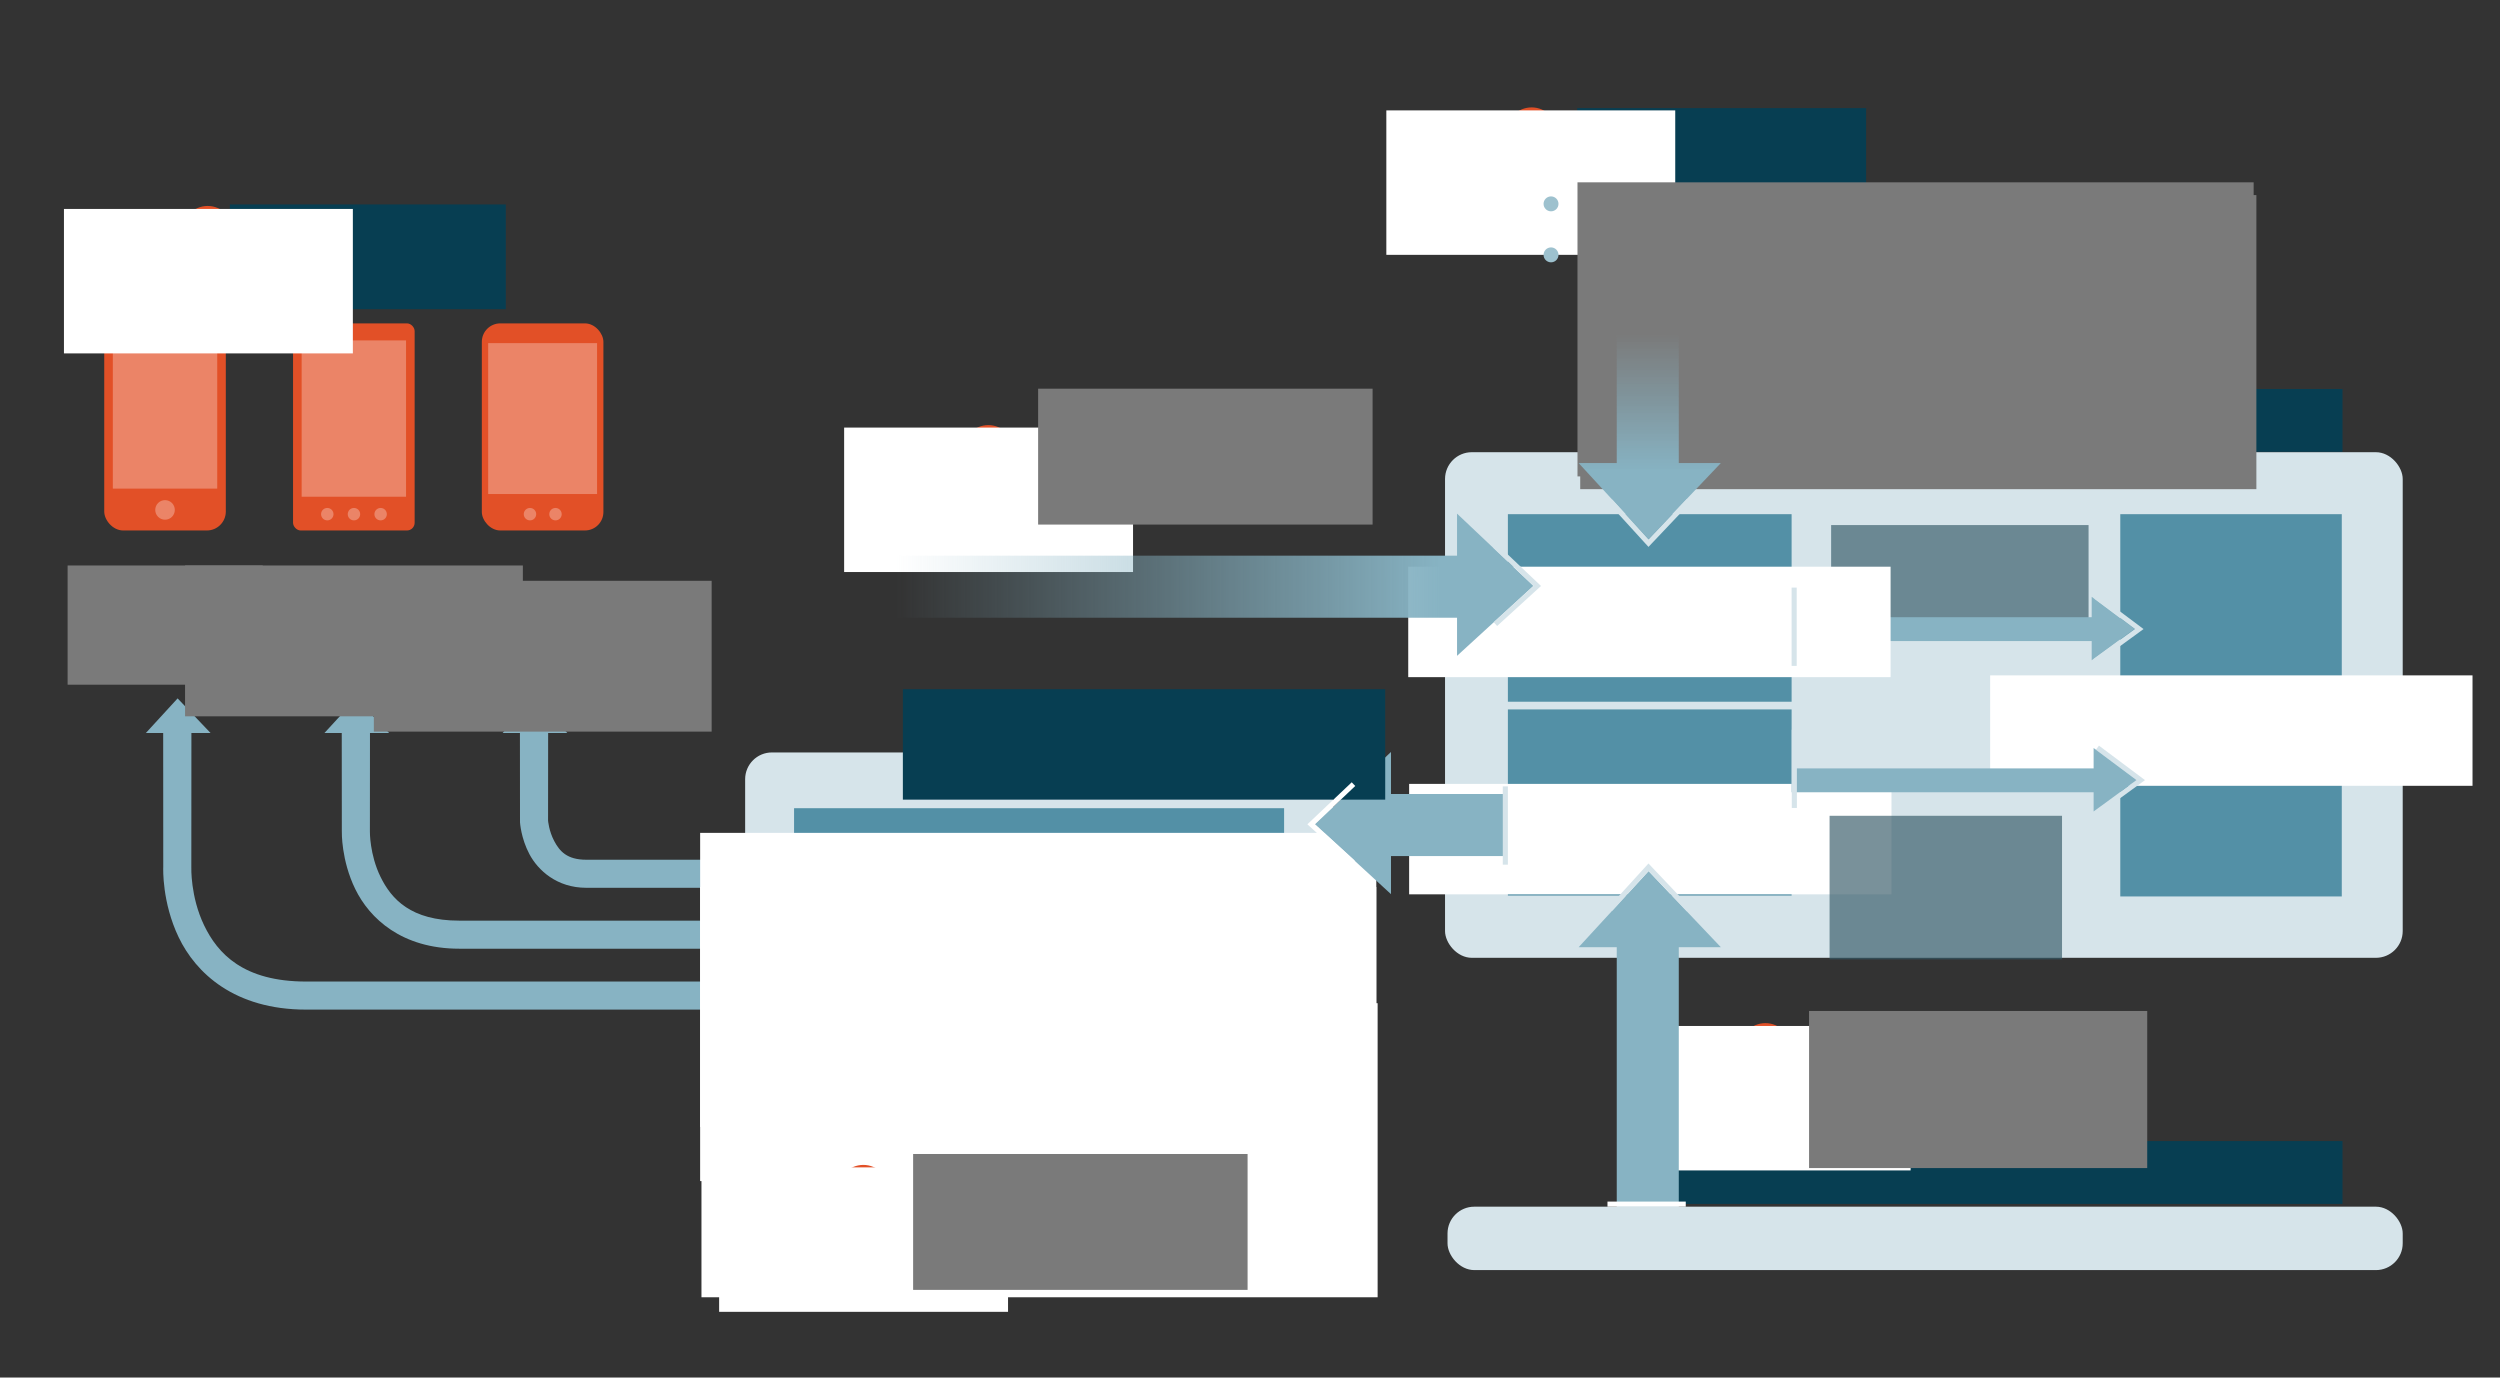 <?xml version="1.0" encoding="UTF-8" standalone="no"?>
<!-- Created with Inkscape (http://www.inkscape.org/) -->

<svg
   xmlns:dc="http://purl.org/dc/elements/1.1/"
   xmlns:cc="http://creativecommons.org/ns#"
   xmlns:rdf="http://www.w3.org/1999/02/22-rdf-syntax-ns#"
   xmlns:svg="http://www.w3.org/2000/svg"
   xmlns="http://www.w3.org/2000/svg"
   xmlns:xlink="http://www.w3.org/1999/xlink"
   xmlns:sodipodi="http://sodipodi.sourceforge.net/DTD/sodipodi-0.dtd"
   xmlns:inkscape="http://www.inkscape.org/namespaces/inkscape"
   width="980"
   height="540"
   id="svg2"
   version="1.1"
   inkscape:version="0.48.2 r9819"
   sodipodi:docname="aerogear_unified_push_server.svg"
   inkscape:export-filename="/Users/hbons/SparkleShare/aerogear-design/aerogear_unified_push_server.png"
   inkscape:export-xdpi="90"
   inkscape:export-ydpi="90">
  <rect width="100%" height="100%" fill="#333333" stroke="none"/>
  <defs
     id="defs4">
    <linearGradient
       inkscape:collect="always"
       id="linearGradient4380">
      <stop
         style="stop-color:#87b3c3;stop-opacity:1;"
         offset="0"
         id="stop4382" />
      <stop
         style="stop-color:#87b3c3;stop-opacity:0;"
         offset="1"
         id="stop4384" />
    </linearGradient>
    <linearGradient
       inkscape:collect="always"
       id="linearGradient4372">
      <stop
         style="stop-color:#87b3c3;stop-opacity:1;"
         offset="0"
         id="stop4374" />
      <stop
         style="stop-color:#87b3c3;stop-opacity:0;"
         offset="1"
         id="stop4376" />
    </linearGradient>
    <linearGradient
       inkscape:collect="always"
       xlink:href="#linearGradient4380"
       id="linearGradient3664"
       gradientUnits="userSpaceOnUse"
       gradientTransform="translate(224.592,20.967)"
       x1="361.348"
       y1="720.468"
       x2="148.117"
       y2="720.468" />
    <linearGradient
       inkscape:collect="always"
       xlink:href="#linearGradient4372"
       id="linearGradient3666"
       gradientUnits="userSpaceOnUse"
       gradientTransform="translate(246.221,29.947)"
       x1="425.855"
       y1="663.061"
       x2="425.855"
       y2="609.289" />
  </defs>
  <sodipodi:namedview
     id="base"
     pagecolor="#ffffff"
     bordercolor="#999999"
     borderopacity="0.173"
     inkscape:pageopacity="1"
     inkscape:pageshadow="2"
     inkscape:zoom="1"
     inkscape:cx="445.86837"
     inkscape:cy="255.93017"
     inkscape:document-units="px"
     inkscape:current-layer="g3499"
     showgrid="false"
     inkscape:showpageshadow="false"
     inkscape:window-width="1298"
     inkscape:window-height="839"
     inkscape:window-x="551"
     inkscape:window-y="141"
     inkscape:window-maximized="0">
    <inkscape:grid
       type="xygrid"
       id="grid4438"
       empspacing="5"
       visible="true"
       enabled="true"
       snapvisiblegridlinesonly="true" />
  </sodipodi:namedview>
  <g
     inkscape:label="Layer 1"
     inkscape:groupmode="layer"
     id="layer1"
     transform="translate(0,-512.362)">
    <g
       id="g3499"
       transform="translate(-21.5,4.141)">
      <rect
         rx="10.5"
         ry="10.5"
         y="685.485"
         x="587.954"
         height="198.198"
         width="375.409"
         id="rect2993"
         style="fill:#d6e4ea;fill-opacity:1;stroke:none" />
      <path
         inkscape:connector-curvature="0"
         id="path4419"
         d="m 852.654,709.778 0,149.852 86.824,0 0,-149.852 z"
         style="fill:#5390a6;fill-opacity:1;stroke:none"
         sodipodi:nodetypes="ccccc" />
      <flowRoot
         xml:space="preserve"
         id="flowRoot3783"
         style="font-size:40px;font-style:normal;font-variant:normal;font-weight:bold;font-stretch:normal;text-align:end;line-height:125%;letter-spacing:-0.8px;word-spacing:0px;text-anchor:end;fill:#073e52;fill-opacity:1;stroke:none;font-family:Open Sans;-inkscape-font-specification:Open Sans Bold"
         transform="matrix(0.375,0,0,0.375,630.072,603.938)"><flowRegion
           id="flowRegion3785"><rect
             id="rect3787"
             width="749.827"
             height="65.683"
             x="76"
             y="151.362"
             style="font-style:normal;font-variant:normal;font-weight:bold;font-stretch:normal;text-align:end;letter-spacing:-0.8px;text-anchor:end;fill:#073e52;fill-opacity:1;font-family:Open Sans;-inkscape-font-specification:Open Sans Bold" /></flowRegion><flowPara
           id="flowPara3789">AeroGear Unified Push Server</flowPara></flowRoot>      <flowRoot
         transform="matrix(0.375,0,0,0.375,83.084,531.6)"
         style="font-size:40px;font-style:normal;font-variant:normal;font-weight:bold;font-stretch:normal;text-align:center;line-height:125%;letter-spacing:-0.8px;word-spacing:0px;text-anchor:middle;fill:#073e52;fill-opacity:1;stroke:none;font-family:Open Sans;-inkscape-font-specification:Open Sans Bold"
         id="flowRoot3819"
         xml:space="preserve"><flowRegion
           id="flowRegion3821"><rect
             style="font-style:normal;font-variant:normal;font-weight:bold;font-stretch:normal;text-align:center;letter-spacing:-0.8px;text-anchor:middle;fill:#073e52;fill-opacity:1;font-family:Open Sans;-inkscape-font-specification:Open Sans Bold"
             y="151.362"
             x="76"
             height="109.501"
             width="288.515"
             id="rect3823" /></flowRegion><flowPara
           id="flowPara4566">Installations</flowPara></flowRoot>      <flowRoot
         transform="matrix(0.375,0,0,0.375,773.143,716.205)"
         style="font-size:31.991px;font-style:normal;font-variant:normal;font-weight:bold;font-stretch:normal;text-align:center;line-height:125%;letter-spacing:0px;word-spacing:0px;text-anchor:middle;fill:#ffffff;fill-opacity:1;stroke:none;font-family:Open Sans;-inkscape-font-specification:Open Sans Bold"
         id="flowRoot3843"
         xml:space="preserve"><flowRegion
           id="flowRegion3845"><rect
             style="font-size:31.991px;font-style:normal;font-variant:normal;font-weight:bold;font-stretch:normal;text-align:center;text-anchor:middle;fill:#ffffff;fill-opacity:1;font-family:Open Sans;-inkscape-font-specification:Open Sans Bold"
             y="151.362"
             x="76"
             height="115.444"
             width="504.222"
             id="rect3847" /></flowRegion><flowPara
           id="flowPara3849">Storage</flowPara></flowRoot>      <flowRoot
         transform="matrix(0.375,0,0,0.375,611.265,493.842)"
         style="font-size:40px;font-style:normal;font-variant:normal;font-weight:bold;font-stretch:normal;text-align:start;line-height:125%;letter-spacing:-0.8px;word-spacing:0px;text-anchor:start;fill:#073e52;fill-opacity:1;stroke:none;font-family:Open Sans;-inkscape-font-specification:Open Sans Bold"
         id="flowRoot2985"
         xml:space="preserve"><flowRegion
           id="flowRegion2987"><rect
             style="font-style:normal;font-variant:normal;font-weight:bold;font-stretch:normal;letter-spacing:-0.8px;fill:#073e52;fill-opacity:1;font-family:Open Sans;-inkscape-font-specification:Open Sans Bold"
             y="151.362"
             x="76"
             height="151"
             width="302"
             id="rect2989" /></flowRegion><flowPara
           id="flowPara2991">Developer</flowPara></flowRoot>      <path
         transform="matrix(0.714,0,0,0.714,490.526,492.487)"
         d="m 198,95 c 0,7.732 -6.268,14 -14,14 -7.732,0 -14,-6.268 -14,-14 0,-7.732 6.268,-14 14,-14 7.732,0 14,6.268 14,14 z"
         sodipodi:ry="14"
         sodipodi:rx="14"
         sodipodi:cy="95"
         sodipodi:cx="184"
         id="path3851"
         style="fill:#e25027;fill-opacity:1;stroke:none"
         sodipodi:type="arc" />
      <flowRoot
         xml:space="preserve"
         id="flowRoot3853"
         style="font-size:37.334px;font-style:normal;font-variant:normal;font-weight:bold;font-stretch:normal;text-align:center;line-height:125%;letter-spacing:0px;word-spacing:0px;text-anchor:middle;fill:#ffffff;fill-opacity:1;stroke:none;font-family:Open Sans;-inkscape-font-specification:Open Sans Bold"
         transform="matrix(0.375,0,0,0.375,536.444,494.733)"><flowRegion
           id="flowRegion3855"><rect
             id="rect3857"
             width="302"
             height="151"
             x="76"
             y="151.362"
             style="font-size:37.334px;font-style:normal;font-variant:normal;font-weight:bold;font-stretch:normal;text-align:center;text-anchor:middle;fill:#ffffff;fill-opacity:1;font-family:Open Sans;-inkscape-font-specification:Open Sans Bold" /></flowRegion><flowPara
           id="flowPara3859">1</flowPara></flowRoot>      <flowRoot
         transform="matrix(0.375,0,0,0.375,611.375,522.933)"
         style="font-size:31.991px;font-style:normal;font-variant:normal;font-weight:normal;font-stretch:normal;text-align:center;line-height:125%;letter-spacing:0px;word-spacing:0px;text-anchor:middle;fill:#7a7a7a;fill-opacity:1;stroke:none;font-family:Open Sans;-inkscape-font-specification:Open Sans"
         id="flowRoot3891"
         xml:space="preserve"><flowRegion
           id="flowRegion3893"><rect
             style="font-size:31.991px;font-style:normal;font-variant:normal;font-weight:normal;font-stretch:normal;text-align:center;text-anchor:middle;fill:#7a7a7a;fill-opacity:1;font-family:Open Sans;-inkscape-font-specification:Open Sans"
             y="151.362"
             x="76"
             height="307.408"
             width="706.81"
             id="rect3895" /></flowRegion><flowPara
           style="font-size:31.991px;text-align:start;text-anchor:start;fill:#7a7a7a;fill-opacity:1"
           id="flowPara3897">Registers a Push Application</flowPara><flowPara
           id="flowPara3901"
           style="font-size:31.991px;text-align:start;text-anchor:start;fill:#7a7a7a;fill-opacity:1" /></flowRoot>      <path
         sodipodi:type="arc"
         style="fill:#9dc1ce;fill-opacity:1;stroke:none"
         id="path3903"
         sodipodi:cx="184"
         sodipodi:cy="95"
         sodipodi:rx="14"
         sodipodi:ry="14"
         d="m 198,95 c 0,7.732 -6.268,14 -14,14 -7.732,0 -14,-6.268 -14,-14 0,-7.732 6.268,-14 14,-14 7.732,0 14,6.268 14,14 z"
         transform="matrix(0.209,0,0,0.209,591.045,568.278)" />
      <path
         transform="matrix(0.209,0,0,0.209,591.045,588.273)"
         d="m 198,95 c 0,7.732 -6.268,14 -14,14 -7.732,0 -14,-6.268 -14,-14 0,-7.732 6.268,-14 14,-14 7.732,0 14,6.268 14,14 z"
         sodipodi:ry="14"
         sodipodi:rx="14"
         sodipodi:cy="95"
         sodipodi:cx="184"
         id="path3905"
         style="fill:#9dc1ce;fill-opacity:1;stroke:none"
         sodipodi:type="arc" />
      <flowRoot
         xml:space="preserve"
         id="flowRoot3142"
         style="font-size:31.991px;font-style:normal;font-variant:normal;font-weight:normal;font-stretch:normal;text-align:center;line-height:125%;letter-spacing:0px;word-spacing:0px;text-anchor:middle;fill:#7a7a7a;fill-opacity:1;stroke:none;font-family:Open Sans;-inkscape-font-specification:Open Sans"
         transform="matrix(0.375,0,0,0.375,612.445,527.933)"><flowRegion
           id="flowRegion3144"><rect
             id="rect3146"
             width="706.81"
             height="307.408"
             x="76"
             y="151.362"
             style="font-size:31.991px;font-style:normal;font-variant:normal;font-weight:normal;font-stretch:normal;text-align:center;text-anchor:middle;fill:#7a7a7a;fill-opacity:1;font-family:Open Sans;-inkscape-font-specification:Open Sans" /></flowRegion><flowPara
           id="flowPara3148"
           style="font-size:31.991px;text-align:start;text-anchor:start;fill:#7a7a7a;fill-opacity:1"> </flowPara><flowPara
           style="font-size:31.991px;text-align:start;text-anchor:start;fill:#7a7a7a;fill-opacity:1"
           id="flowPara3150">Adds iOS, Android and/or (Hybrid) Web variants for the Push Application</flowPara></flowRoot>      <path
         style="font-size:medium;font-style:normal;font-variant:normal;font-weight:normal;font-stretch:normal;text-indent:0;text-align:start;text-decoration:none;line-height:normal;letter-spacing:normal;word-spacing:normal;text-transform:none;direction:ltr;block-progression:tb;writing-mode:lr-tb;text-anchor:start;baseline-shift:baseline;color:#000000;fill:#87b3c3;fill-opacity:1;stroke:none;stroke-width:11;marker:none;visibility:visible;display:inline;overflow:visible;enable-background:accumulate;font-family:Sans;-inkscape-font-specification:Sans"
         d="m 210,273.625 -12.469,13.562 6.781,0 0.031,34.688 0,0.156 0,0.156 c 0,0 0.338,6.19 3.688,12.5 3.35,6.31 10.741,13.188 22.312,13.188 l 61.656,0 0,-11 -61.656,0 c -7.664,0 -10.502,-3.404 -12.594,-7.344 -2.091,-3.94 -2.406,-8 -2.406,-8 l 0.031,-34.344 7.5,0 z"
         transform="translate(21,508.362)"
         id="path3479"
         inkscape:connector-curvature="0"
         sodipodi:nodetypes="ccccccssccsscccc" />
      <path
         style="font-size:medium;font-style:normal;font-variant:normal;font-weight:normal;font-stretch:normal;text-indent:0;text-align:start;text-decoration:none;line-height:normal;letter-spacing:normal;word-spacing:normal;text-transform:none;direction:ltr;block-progression:tb;writing-mode:lr-tb;text-anchor:start;baseline-shift:baseline;color:#000000;fill:#87b3c3;fill-opacity:1;stroke:none;stroke-width:11;marker:none;visibility:visible;display:inline;overflow:visible;enable-background:accumulate;font-family:Sans;-inkscape-font-specification:Sans"
         d="m 140.156,273.625 -12.469,13.562 6.781,0 0.031,38.438 0,0.125 c -0.005,0.196 -0.281,11.272 5.281,22.656 5.611,11.485 18.213,23.344 40.719,23.344 l 111.5,0 0,-11 -111.5,0 c -18.922,0 -26.562,-8.423 -30.844,-17.188 C 145.374,334.798 145.5,325.875 145.5,325.875 l 0,-0.062 0,-0.062 0.031,-38.562 7.5,0 z"
         transform="translate(21,508.362)"
         id="path4249"
         inkscape:connector-curvature="0"
         sodipodi:nodetypes="cccccssccsscccccc" />
      <path
         style="font-size:medium;font-style:normal;font-variant:normal;font-weight:normal;font-stretch:normal;text-indent:0;text-align:start;text-decoration:none;line-height:normal;letter-spacing:normal;word-spacing:normal;text-transform:none;direction:ltr;block-progression:tb;writing-mode:lr-tb;text-anchor:start;baseline-shift:baseline;color:#000000;fill:#87b3c3;fill-opacity:1;stroke:none;stroke-width:11;marker:none;visibility:visible;display:inline;overflow:visible;enable-background:accumulate;font-family:Sans;-inkscape-font-specification:Sans"
         d="m 70.125,273.625 -12.438,13.562 6.781,0 0.031,52.188 0,0.25 c -0.029,0.7 -0.505,13.966 6.031,27.625 6.713,14.028 21.876,28.375 49.969,28.375 l 171.5,0 0,-11 -171.5,0 C 95.923,384.625 85.838,373.722 80.469,362.5 75.099,351.278 75.5,339.844 75.5,339.844 l 0,-0.125 0,-0.094 0.031,-52.438 7.5,0 z"
         transform="translate(21,508.362)"
         id="path4251"
         inkscape:connector-curvature="0"
         sodipodi:nodetypes="cccccssccsscccccc" />
      <rect
         style="fill:#d6e4ea;fill-opacity:1;stroke:none"
         id="rect4253"
         width="230.452"
         height="140.923"
         x="313.597"
         y="803.179"
         ry="10.5"
         rx="10.5" />
      <path
         style="fill:#5390a6;fill-opacity:1;stroke:none"
         d="m 332.776,859.034 0,31.246 192.092,0 0,-31.246 z"
         id="path4296"
         inkscape:connector-curvature="0"
         sodipodi:nodetypes="ccccc" />
      <path
         sodipodi:nodetypes="ccccc"
         inkscape:connector-curvature="0"
         id="rect4406-7"
         d="m 332.776,825.034 0,31.246 192.092,0 0,-31.246 z"
         style="fill:#5390a6;fill-opacity:1;stroke:none" />
      <flowRoot
         transform="matrix(0.375,0,0,0.375,267.452,799.168)"
         style="font-size:26.659px;font-style:normal;font-variant:normal;font-weight:bold;font-stretch:normal;text-align:center;line-height:125%;letter-spacing:0px;word-spacing:0px;text-anchor:middle;fill:#ffffff;fill-opacity:1;stroke:none;font-family:Open Sans;-inkscape-font-specification:Open Sans Bold"
         id="flowRoot3182"
         xml:space="preserve"><flowRegion
           id="flowRegion3184"><rect
             style="font-size:26.659px;font-style:normal;font-variant:normal;font-weight:bold;font-stretch:normal;text-align:center;text-anchor:middle;fill:#ffffff;fill-opacity:1;font-family:Open Sans;-inkscape-font-specification:Open Sans Bold"
             y="151.362"
             x="76"
             height="307.408"
             width="706.81"
             id="rect3186" /></flowRegion><flowPara
           style="font-size:26.659px;font-weight:bold;text-align:center;text-anchor:middle;fill:#ffffff;fill-opacity:1;-inkscape-font-specification:Open Sans Bold"
           id="flowPara3188"> </flowPara><flowPara
           id="flowPara3190"
           style="font-size:26.659px;font-weight:bold;text-align:center;text-anchor:middle;fill:#ffffff;fill-opacity:1;-inkscape-font-specification:Open Sans Bold">Google Cloud Messaging</flowPara></flowRoot>      <path
         sodipodi:nodetypes="ccccc"
         inkscape:connector-curvature="0"
         id="path4298"
         d="m 332.776,892.971 0,31.246 192.092,0 0,-31.246 z"
         style="fill:#5390a6;fill-opacity:1;stroke:none" />
      <flowRoot
         xml:space="preserve"
         id="flowRoot3168"
         style="font-size:26.659px;font-style:normal;font-variant:normal;font-weight:bold;font-stretch:normal;text-align:center;line-height:125%;letter-spacing:0px;word-spacing:0px;text-anchor:middle;fill:#ffffff;fill-opacity:1;stroke:none;font-family:Open Sans;-inkscape-font-specification:Open Sans Bold"
         transform="matrix(0.375,0,0,0.375,267.975,844.711)"><flowRegion
           id="flowRegion3170"><rect
             id="rect3172"
             width="706.81"
             height="307.408"
             x="76"
             y="151.362"
             style="font-size:26.659px;font-style:normal;font-variant:normal;font-weight:bold;font-stretch:normal;text-align:center;text-anchor:middle;fill:#ffffff;fill-opacity:1;font-family:Open Sans;-inkscape-font-specification:Open Sans Bold" /></flowRegion><flowPara
           id="flowPara3174"
           style="font-size:26.659px;font-weight:bold;text-align:center;text-anchor:middle;fill:#ffffff;fill-opacity:1;-inkscape-font-specification:Open Sans Bold">Apple Push Notification Service</flowPara><flowPara
           style="font-size:26.659px;font-weight:bold;text-align:center;text-anchor:middle;fill:#ffffff;fill-opacity:1;-inkscape-font-specification:Open Sans Bold"
           id="flowPara3176" /></flowRoot>      <flowRoot
         xml:space="preserve"
         id="flowRoot3194"
         style="font-size:26.659px;font-style:normal;font-variant:normal;font-weight:bold;font-stretch:normal;text-align:center;line-height:125%;letter-spacing:0px;word-spacing:0px;text-anchor:middle;fill:#ffffff;fill-opacity:1;stroke:none;font-family:Open Sans;-inkscape-font-specification:Open Sans Bold"
         transform="matrix(0.375,0,0,0.375,267.457,777.946)"><flowRegion
           id="flowRegion3196"><rect
             id="rect3198"
             width="706.81"
             height="307.408"
             x="76"
             y="151.362"
             style="font-size:26.659px;font-style:normal;font-variant:normal;font-weight:bold;font-stretch:normal;text-align:center;text-anchor:middle;fill:#ffffff;fill-opacity:1;font-family:Open Sans;-inkscape-font-specification:Open Sans Bold" /></flowRegion><flowPara
           style="font-size:26.659px;font-weight:bold;text-align:center;text-anchor:middle;fill:#ffffff;fill-opacity:1;-inkscape-font-specification:Open Sans Bold"
           id="flowPara4302">SimplePush </flowPara></flowRoot>      <g
         id="g3423"
         transform="translate(-47,-110)">
        <rect
           y="744.986"
           x="109.362"
           height="81.181"
           width="47.659"
           id="rect3763"
           style="fill:#e25027;fill-opacity:1;stroke:none"
           rx="7.425"
           ry="7.425" />
        <flowRoot
           transform="matrix(0.375,0,0,0.375,66.501,783.131)"
           style="font-size:31.991px;font-style:normal;font-variant:normal;font-weight:normal;font-stretch:normal;text-align:center;line-height:125%;letter-spacing:0px;word-spacing:0px;text-anchor:middle;fill:#7a7a7a;fill-opacity:1;stroke:none;font-family:Open Sans;-inkscape-font-specification:Open Sans"
           id="flowRoot3767"
           xml:space="preserve"><flowRegion
             id="flowRegion3769"><rect
               style="font-size:31.991px;font-style:normal;font-variant:normal;font-weight:normal;font-stretch:normal;text-align:center;text-anchor:middle;fill:#7a7a7a;fill-opacity:1;font-family:Open Sans;-inkscape-font-specification:Open Sans"
               y="151.362"
               x="76"
               height="124.606"
               width="203.986"
               id="rect3771" /></flowRegion><flowPara
             id="flowPara3773">AeroGear</flowPara><flowPara
             id="flowPara3791"
             style="font-weight:bold;-inkscape-font-specification:Open Sans Bold">iOS</flowPara></flowRoot>        <rect
           ry="0"
           rx="0"
           style="fill:#eb8467;fill-opacity:1;stroke:none"
           id="rect3932"
           width="40.922"
           height="54.606"
           x="112.731"
           y="755.157" />
        <path
           sodipodi:type="arc"
           style="fill:#eb8467;fill-opacity:1;stroke:none"
           id="path3934"
           sodipodi:cx="184"
           sodipodi:cy="95"
           sodipodi:rx="14"
           sodipodi:ry="14"
           d="m 198,95 c 0,7.732 -6.268,14 -14,14 -7.732,0 -14,-6.268 -14,-14 0,-7.732 6.268,-14 14,-14 7.732,0 14,6.268 14,14 z"
           transform="matrix(0.274,0,0,0.274,82.774,792.08)" />
      </g>
      <g
         id="g3411"
         transform="translate(-43,-110)">
        <rect
           style="fill:#e25027;fill-opacity:1;stroke:none"
           id="rect3765"
           width="47.659"
           height="81.181"
           x="179.377"
           y="744.986"
           rx="3"
           ry="3" />
        <flowRoot
           xml:space="preserve"
           id="flowRoot3775"
           style="font-size:31.991px;font-style:normal;font-variant:normal;font-weight:normal;font-stretch:normal;text-align:center;line-height:125%;letter-spacing:0px;word-spacing:0px;text-anchor:middle;fill:#7a7a7a;fill-opacity:1;stroke:none;font-family:Open Sans;-inkscape-font-specification:Open Sans"
           transform="matrix(0.375,0,0,0.375,108.544,783.131)"><flowRegion
             id="flowRegion3777"><rect
               id="rect3779"
               width="353.111"
               height="157.667"
               x="76"
               y="151.362"
               style="font-size:31.991px;font-style:normal;font-variant:normal;font-weight:normal;font-stretch:normal;text-align:center;text-anchor:middle;fill:#7a7a7a;fill-opacity:1;font-family:Open Sans;-inkscape-font-specification:Open Sans" /></flowRegion><flowPara
             id="flowPara3781">AeroGear</flowPara><flowPara
             id="flowPara3793"
             style="font-weight:bold;-inkscape-font-specification:Open Sans Bold">Android</flowPara></flowRoot>        <rect
           y="751.664"
           x="182.746"
           height="61.275"
           width="40.922"
           id="rect3936"
           style="fill:#eb8467;fill-opacity:1;stroke:none"
           rx="0"
           ry="0" />
        <path
           transform="matrix(0.174,0,0,0.174,160.782,803.245)"
           d="m 198,95 c 0,7.732 -6.268,14 -14,14 -7.732,0 -14,-6.268 -14,-14 0,-7.732 6.268,-14 14,-14 7.732,0 14,6.268 14,14 z"
           sodipodi:ry="14"
           sodipodi:rx="14"
           sodipodi:cy="95"
           sodipodi:cx="184"
           id="path3938"
           style="fill:#eb8467;fill-opacity:1;stroke:none"
           sodipodi:type="arc" />
        <path
           sodipodi:type="arc"
           style="fill:#eb8467;fill-opacity:1;stroke:none"
           id="path3940"
           sodipodi:cx="184"
           sodipodi:cy="95"
           sodipodi:rx="14"
           sodipodi:ry="14"
           d="m 198,95 c 0,7.732 -6.268,14 -14,14 -7.732,0 -14,-6.268 -14,-14 0,-7.732 6.268,-14 14,-14 7.732,0 14,6.268 14,14 z"
           transform="matrix(0.174,0,0,0.174,171.237,803.245)" />
        <path
           transform="matrix(0.174,0,0,0.174,181.691,803.245)"
           d="m 198,95 c 0,7.732 -6.268,14 -14,14 -7.732,0 -14,-6.268 -14,-14 0,-7.732 6.268,-14 14,-14 7.732,0 14,6.268 14,14 z"
           sodipodi:ry="14"
           sodipodi:rx="14"
           sodipodi:cy="95"
           sodipodi:cx="184"
           id="path3942"
           style="fill:#eb8467;fill-opacity:1;stroke:none"
           sodipodi:type="arc" />
      </g>
      <flowRoot
         transform="matrix(0.375,0,0,0.375,710.804,657.286)"
         style="font-size:26.659px;font-style:normal;font-variant:normal;font-weight:normal;font-stretch:normal;text-align:start;line-height:125%;letter-spacing:0px;word-spacing:0px;text-anchor:start;opacity:0.66;fill:#335866;fill-opacity:1;stroke:none;font-family:Open Sans;-inkscape-font-specification:Open Sans"
         id="flowRoot3946"
         xml:space="preserve"><flowRegion
           id="flowRegion3948"><rect
             style="font-size:26.659px;font-style:normal;font-variant:normal;font-weight:normal;font-stretch:normal;text-align:start;text-anchor:start;fill:#335866;fill-opacity:1;font-family:Open Sans;-inkscape-font-specification:Open Sans"
             y="151.362"
             x="76"
             height="103.569"
             width="269.101"
             id="rect3950" /></flowRegion><flowPara
           id="flowPara3954"
           style="font-size:26.659px;text-align:start;text-anchor:start;fill:#335866;fill-opacity:1">write Push Application details...</flowPara></flowRoot>      <path
         sodipodi:type="arc"
         style="fill:#e25027;fill-opacity:1;stroke:none"
         id="path3861"
         sodipodi:cx="184"
         sodipodi:cy="95"
         sodipodi:rx="14"
         sodipodi:ry="14"
         d="m 198,95 c 0,7.732 -6.268,14 -14,14 -7.732,0 -14,-6.268 -14,-14 0,-7.732 6.268,-14 14,-14 7.732,0 14,6.268 14,14 z"
         transform="matrix(0.714,0,0,0.714,277.558,617.028)" />
      <flowRoot
         transform="matrix(0.375,0,0,0.375,323.902,619.071)"
         style="font-size:37.334px;font-style:normal;font-variant:normal;font-weight:bold;font-stretch:normal;text-align:center;line-height:125%;letter-spacing:0px;word-spacing:0px;text-anchor:middle;fill:#ffffff;fill-opacity:1;stroke:none;font-family:Open Sans;-inkscape-font-specification:Open Sans Bold"
         id="flowRoot3863"
         xml:space="preserve"><flowRegion
           id="flowRegion3865"><rect
             style="font-size:37.334px;font-style:normal;font-variant:normal;font-weight:bold;font-stretch:normal;text-align:center;text-anchor:middle;fill:#ffffff;fill-opacity:1;font-family:Open Sans;-inkscape-font-specification:Open Sans Bold"
             y="151.362"
             x="76"
             height="151"
             width="302"
             id="rect3867" /></flowRegion><flowPara
           id="flowPara3869">2</flowPara></flowRoot>      <flowRoot
         xml:space="preserve"
         id="flowRoot3966"
         style="font-size:31.991px;font-style:normal;font-variant:normal;font-weight:normal;font-stretch:normal;text-align:start;line-height:125%;letter-spacing:0px;word-spacing:0px;text-anchor:start;color:#000000;fill:#7a7a7a;fill-opacity:1;fill-rule:nonzero;stroke:none;marker:none;visibility:visible;display:inline;overflow:visible;enable-background:accumulate;font-family:Open Sans;-inkscape-font-specification:Open Sans"
         transform="matrix(0.375,0,0,0.375,399.945,603.825)"><flowRegion
           id="flowRegion3968"><rect
             id="rect3970"
             width="349.622"
             height="142.05"
             x="76"
             y="151.362"
             style="font-size:31.991px;font-style:normal;font-variant:normal;font-weight:normal;font-stretch:normal;text-align:start;text-anchor:start;color:#000000;fill:#7a7a7a;fill-opacity:1;fill-rule:nonzero;stroke:none;marker:none;visibility:visible;display:inline;overflow:visible;enable-background:accumulate;font-family:Open Sans;-inkscape-font-specification:Open Sans" /></flowRegion><flowPara
           id="flowPara4509"
           style="font-size:31.991px;text-align:start;text-anchor:start;color:#000000;fill:#7a7a7a;fill-opacity:1;fill-rule:nonzero;stroke:none;marker:none;visibility:visible;display:inline;overflow:visible;enable-background:accumulate">Installations on devices register themselves using a token</flowPara></flowRoot>      <path
         sodipodi:nodetypes="ccccccc"
         inkscape:connector-curvature="0"
         id="path3986"
         d="m 721.536,750.162 119.908,0 0,-7.994 16.825,12.578 -16.825,12.302 0,-7.524 -120.339,-1e-5"
         style="fill:#87b3c3;fill-opacity:1;stroke:none" />
      <flowRoot
         transform="matrix(0.375,0,0,0.375,630.072,898.766)"
         style="font-size:40px;font-style:normal;font-variant:normal;font-weight:bold;font-stretch:normal;text-align:start;line-height:125%;letter-spacing:-0.8px;word-spacing:0px;text-anchor:start;fill:#073e52;fill-opacity:1;stroke:none;font-family:Open Sans;-inkscape-font-specification:Open Sans Bold"
         id="flowRoot3992"
         xml:space="preserve"><flowRegion
           id="flowRegion3994"><rect
             style="font-style:normal;font-variant:normal;font-weight:bold;font-stretch:normal;letter-spacing:-0.8px;fill:#073e52;fill-opacity:1;font-family:Open Sans;-inkscape-font-specification:Open Sans Bold"
             y="151.362"
             x="76"
             height="65.683"
             width="749.827"
             id="rect3996" /></flowRegion><flowPara
           style="text-align:end;letter-spacing:-0.8px;text-anchor:end;fill:#073e52;fill-opacity:1"
           id="flowPara3998">JBoss AS backend server</flowPara></flowRoot>      <path
         transform="matrix(0.714,0,0,0.714,582.163,851.452)"
         d="m 198,95 c 0,7.732 -6.268,14 -14,14 -7.732,0 -14,-6.268 -14,-14 0,-7.732 6.268,-14 14,-14 7.732,0 14,6.268 14,14 z"
         sodipodi:ry="14"
         sodipodi:rx="14"
         sodipodi:cy="95"
         sodipodi:cx="184"
         id="path3871"
         style="fill:#e25027;fill-opacity:1;stroke:none"
         sodipodi:type="arc" />
      <flowRoot
         xml:space="preserve"
         id="flowRoot3873"
         style="font-size:37.334px;font-style:normal;font-variant:normal;font-weight:bold;font-stretch:normal;text-align:center;line-height:125%;letter-spacing:0px;word-spacing:0px;text-anchor:middle;fill:#ffffff;fill-opacity:1;stroke:none;font-family:Open Sans;-inkscape-font-specification:Open Sans Bold"
         transform="matrix(0.375,0,0,0.375,628.71,853.641)"><flowRegion
           id="flowRegion3875"><rect
             id="rect3877"
             width="302"
             height="151"
             x="76"
             y="151.362"
             style="font-size:37.334px;font-style:normal;font-variant:normal;font-weight:bold;font-stretch:normal;text-align:center;text-anchor:middle;fill:#ffffff;fill-opacity:1;font-family:Open Sans;-inkscape-font-specification:Open Sans Bold" /></flowRegion><flowPara
           id="flowPara3879">3</flowPara></flowRoot>      <flowRoot
         xml:space="preserve"
         id="flowRoot4002"
         style="font-size:31.991px;font-style:normal;font-variant:normal;font-weight:normal;font-stretch:normal;text-align:center;line-height:125%;letter-spacing:0px;word-spacing:0px;text-anchor:middle;color:#000000;fill:#7a7a7a;fill-opacity:1;fill-rule:nonzero;stroke:none;marker:none;visibility:visible;display:inline;overflow:visible;enable-background:accumulate;font-family:Open Sans;-inkscape-font-specification:Open Sans"
         transform="matrix(0.375,0,0,0.375,702.152,847.762)"><flowRegion
           id="flowRegion4004"><rect
             id="rect4006"
             width="353.491"
             height="164.216"
             x="76"
             y="151.362"
             style="font-size:31.991px;font-style:normal;font-variant:normal;font-weight:normal;font-stretch:normal;text-align:center;text-anchor:middle;color:#000000;fill:#7a7a7a;fill-opacity:1;fill-rule:nonzero;stroke:none;marker:none;visibility:visible;display:inline;overflow:visible;enable-background:accumulate;font-family:Open Sans;-inkscape-font-specification:Open Sans" /></flowRegion><flowPara
           id="flowPara4440"
           style="font-size:31.991px;text-align:start;text-anchor:start;color:#000000;fill:#7a7a7a;fill-opacity:1;fill-rule:nonzero;stroke:none;marker:none;visibility:visible;display:inline;overflow:visible;enable-background:accumulate">Event on server occurs and invokes Sender API</flowPara></flowRoot>      <path
         sodipodi:nodetypes="ccccc"
         inkscape:connector-curvature="0"
         id="rect4406"
         d="m 612.592,786.313 0,72.965 111.219,0 0,-72.965 z"
         style="fill:#5390a6;fill-opacity:1;stroke:none" />
      <path
         sodipodi:nodetypes="ccccc"
         style="fill:#5390a6;fill-opacity:1;stroke:none"
         d="m 612.592,709.778 0,73.522 111.219,0 0,-73.522 z"
         id="path4413"
         inkscape:connector-curvature="0" />
      <flowRoot
         xml:space="preserve"
         id="flowRoot3831"
         style="font-size:37.323px;font-style:normal;font-variant:normal;font-weight:bold;font-stretch:normal;text-align:center;line-height:125%;letter-spacing:0px;word-spacing:0px;text-anchor:middle;fill:#ffffff;fill-opacity:1;stroke:none;font-family:Open Sans;-inkscape-font-specification:Open Sans Bold"
         transform="matrix(0.375,0,0,0.375,545.03,673.609)"><flowRegion
           id="flowRegion3833"><rect
             id="rect3835"
             width="504.222"
             height="115.444"
             x="76"
             y="151.362"
             style="font-size:37.323px;font-style:normal;font-variant:normal;font-weight:bold;font-stretch:normal;text-align:center;text-anchor:middle;fill:#ffffff;fill-opacity:1;font-family:Open Sans;-inkscape-font-specification:Open Sans Bold" /></flowRegion><flowPara
           style="font-size:31.991px;font-weight:bold;fill:#ffffff;fill-opacity:1;-inkscape-font-specification:Open Sans Bold"
           id="flowPara3839">Application</flowPara><flowPara
           style="font-size:31.991px;font-weight:bold;fill:#ffffff;fill-opacity:1;-inkscape-font-specification:Open Sans Bold"
           id="flowPara3930">Registration</flowPara></flowRoot>      <flowRoot
         transform="matrix(0.375,0,0,0.375,545.382,758.747)"
         style="font-size:31.991px;font-style:normal;font-variant:normal;font-weight:bold;font-stretch:normal;text-align:center;line-height:125%;letter-spacing:0px;word-spacing:0px;text-anchor:middle;fill:#ffffff;fill-opacity:1;stroke:none;font-family:Open Sans;-inkscape-font-specification:Open Sans Bold"
         id="flowRoot3809"
         xml:space="preserve"><flowRegion
           id="flowRegion3811"><rect
             style="font-size:31.991px;font-style:normal;font-variant:normal;font-weight:bold;font-stretch:normal;text-align:center;text-anchor:middle;fill:#ffffff;fill-opacity:1;font-family:Open Sans;-inkscape-font-specification:Open Sans Bold"
             y="151.362"
             x="76"
             height="115.444"
             width="504.222"
             id="rect3813" /></flowRegion><flowPara
           id="flowPara3815">Sender API</flowPara><flowPara
           id="flowPara3817" /></flowRoot>      <path
         style="fill:url(#linearGradient3664);fill-opacity:1;stroke:none"
         d="m 372.877,726.054 219.783,2e-5 0,-16.494 29.95,28.332 -29.95,27.418 0,-14.94 -220.214,-10e-6"
         id="path3974"
         inkscape:connector-curvature="0"
         sodipodi:nodetypes="ccccccc" />
      <path
         style="fill:#87b3c3;fill-opacity:1;stroke:none"
         d="m 679.582,993.128 0,-113.599 16.494,0 -28.332,-29.825 -27.418,29.825 14.94,0 0,114.03"
         id="path4000"
         inkscape:connector-curvature="0"
         sodipodi:nodetypes="ccccccc" />
      <rect
         ry="10.5"
         rx="10.5"
         style="fill:#d6e4ea;fill-opacity:1;stroke:none"
         id="rect3990"
         width="374.435"
         height="24.855"
         x="588.928"
         y="981.243" />
      <path
         sodipodi:nodetypes="ccccccc"
         inkscape:connector-curvature="0"
         id="path3909"
         d="m 679.582,639.827 0,49.908 16.494,0 -28.332,29.825 -27.418,-29.825 14.94,0 0,-50.339"
         style="fill:url(#linearGradient3666);fill-opacity:1;stroke:none" />
      <path
         sodipodi:nodetypes="ccc"
         inkscape:connector-curvature="0"
         id="path4462"
         d="m 843.121,742.086 16.971,12.711 -17.413,12.667"
         style="fill:none;stroke:#d6e4ea;stroke-width:2;stroke-linecap:butt;stroke-linejoin:miter;stroke-miterlimit:4;stroke-opacity:1;stroke-dasharray:none" />
      <path
         sodipodi:nodetypes="ccc"
         inkscape:connector-curvature="0"
         id="path4466"
         d="m 843.691,801.308 16.971,12.711 -17.413,12.667"
         style="fill:none;stroke:#d6e4ea;stroke-width:2;stroke-linecap:butt;stroke-linejoin:miter;stroke-miterlimit:4;stroke-opacity:1;stroke-dasharray:none" />
      <path
         style="fill:none;stroke:#d6e4ea;stroke-width:2;stroke-linecap:butt;stroke-linejoin:miter;stroke-miterlimit:4;stroke-opacity:1;stroke-dasharray:none"
         d="m 652.758,704.732 14.961,16.408 15.73,-16.6"
         id="path4468"
         inkscape:connector-curvature="0"
         sodipodi:nodetypes="ccc" />
      <path
         sodipodi:nodetypes="ccc"
         inkscape:connector-curvature="0"
         id="path4470"
         d="m 652.758,864.579 14.961,-16.408 15.73,16.6"
         style="fill:none;stroke:#d6e4ea;stroke-width:2;stroke-linecap:butt;stroke-linejoin:miter;stroke-miterlimit:4;stroke-opacity:1;stroke-dasharray:none" />
      <path
         sodipodi:nodetypes="ccc"
         inkscape:connector-curvature="0"
         id="path4472"
         d="m 607.705,752.867 16.408,-14.961 -16.6,-15.73"
         style="fill:none;stroke:#d6e4ea;stroke-width:2;stroke-linecap:butt;stroke-linejoin:miter;stroke-miterlimit:4;stroke-opacity:1;stroke-dasharray:none" />
      <path
         style="fill:#16262c;fill-opacity:1;stroke:#ffffff;stroke-width:2;stroke-linecap:butt;stroke-linejoin:miter;stroke-miterlimit:4;stroke-opacity:1;stroke-dasharray:none"
         d="m 651.629,980.24 30.691,-10e-6"
         id="path4476"
         inkscape:connector-curvature="0"
         sodipodi:nodetypes="cc" />
      <path
         style="fill:#87b3c3;fill-opacity:1;stroke:none"
         d="m 723.842,809.429 118.356,0 0,-7.994 16.825,12.578 -16.825,12.302 0,-7.524 -118.356,-10e-6"
         id="path4593"
         inkscape:connector-curvature="0"
         sodipodi:nodetypes="ccccccc" />
      <path
         style="fill:#d6e4ea;fill-opacity:1;stroke:#d6e4ea;stroke-width:2;stroke-linecap:butt;stroke-linejoin:miter;stroke-miterlimit:4;stroke-opacity:1;stroke-dasharray:none"
         d="m 724.881,824.946 0,-30.691"
         id="path4595"
         inkscape:connector-curvature="0"
         sodipodi:nodetypes="cc" />
      <path
         sodipodi:nodetypes="cc"
         inkscape:connector-curvature="0"
         id="path4597"
         d="m 724.808,769.25 0,-30.691"
         style="fill:#d6e4ea;fill-opacity:1;stroke:#d6e4ea;stroke-width:2;stroke-linecap:butt;stroke-linejoin:miter;stroke-miterlimit:4;stroke-opacity:1;stroke-dasharray:none" />
      <flowRoot
         xml:space="preserve"
         id="flowRoot3958"
         style="font-size:26.659px;font-style:normal;font-variant:normal;font-weight:normal;font-stretch:normal;text-align:start;line-height:125%;letter-spacing:0px;word-spacing:0px;text-anchor:start;opacity:0.66;fill:#335866;fill-opacity:1;stroke:none;font-family:Open Sans;-inkscape-font-specification:Open Sans"
         transform="matrix(0.375,0,0,0.375,710.194,771.249)"><flowRegion
           id="flowRegion3960"><rect
             id="rect3962"
             width="242.99"
             height="150.104"
             x="76"
             y="151.362"
             style="font-size:26.659px;font-style:normal;font-variant:normal;font-weight:normal;font-stretch:normal;text-align:start;text-anchor:start;fill:#335866;fill-opacity:1;font-family:Open Sans;-inkscape-font-specification:Open Sans" /></flowRegion><flowPara
           style="font-size:26.659px;text-align:start;text-anchor:start;fill:#335866;fill-opacity:1"
           id="flowPara3964">query details for receiving apps...</flowPara></flowRoot>      <path
         style="fill:#87b3c3;fill-opacity:1;stroke:none"
         d="m 611.678,819.476 -44.908,10e-6 0,-16.494 -29.825,28.332 29.825,27.418 0,-14.94 45.339,-1e-5"
         id="path3154"
         inkscape:connector-curvature="0"
         sodipodi:nodetypes="ccccccc" />
      <path
         sodipodi:nodetypes="cc"
         inkscape:connector-curvature="0"
         id="path4478"
         d="m 611.591,847.174 0,-30.691"
         style="fill:#d6e4ea;fill-opacity:1;stroke:#d6e4ea;stroke-width:2;stroke-linecap:butt;stroke-linejoin:miter;stroke-miterlimit:4;stroke-opacity:1;stroke-dasharray:none" />
      <flowRoot
         xml:space="preserve"
         id="flowRoot3258"
         style="font-size:39.988px;font-style:normal;font-variant:normal;font-weight:bold;font-stretch:normal;text-align:center;line-height:125%;letter-spacing:-0.8px;word-spacing:0px;text-anchor:middle;fill:#073e52;fill-opacity:1;stroke:none;font-family:Open Sans;-inkscape-font-specification:Open Sans Bold"
         transform="matrix(0.375,0,0,0.375,346.923,721.629)"><flowRegion
           id="flowRegion3260"><rect
             id="rect3262"
             width="504.222"
             height="115.444"
             x="76"
             y="151.362"
             style="font-size:39.988px;font-style:normal;font-variant:normal;font-weight:bold;font-stretch:normal;text-align:center;letter-spacing:-0.8px;text-anchor:middle;fill:#073e52;fill-opacity:1;font-family:Open Sans;-inkscape-font-specification:Open Sans Bold" /></flowRegion><flowPara
           id="flowPara3268">Push Networks</flowPara><flowPara
           id="flowPara3266" /></flowRoot>      <path
         style="fill:none;stroke:#ffffff;stroke-width:2;stroke-linecap:butt;stroke-linejoin:miter;stroke-miterlimit:4;stroke-opacity:1;stroke-dasharray:none"
         d="m 551.873,846.291 -16.408,-14.961 16.6,-15.73"
         id="path3282"
         inkscape:connector-curvature="0"
         sodipodi:nodetypes="ccc" />
      <g
         id="g3401"
         transform="translate(-29,-110)">
        <rect
           ry="7.243"
           rx="7.243"
           y="744.986"
           x="239.377"
           height="81.181"
           width="47.659"
           id="rect3385"
           style="fill:#e25027;fill-opacity:1;stroke:none" />
        <flowRoot
           transform="matrix(0.375,0,0,0.375,168.544,789.131)"
           style="font-size:31.991px;font-style:normal;font-variant:normal;font-weight:normal;font-stretch:normal;text-align:center;line-height:125%;letter-spacing:0px;word-spacing:0px;text-anchor:middle;fill:#7a7a7a;fill-opacity:1;stroke:none;font-family:Open Sans;-inkscape-font-specification:Open Sans"
           id="flowRoot3387"
           xml:space="preserve"><flowRegion
             id="flowRegion3389"><rect
               style="font-size:31.991px;font-style:normal;font-variant:normal;font-weight:normal;font-stretch:normal;text-align:center;text-anchor:middle;fill:#7a7a7a;fill-opacity:1;font-family:Open Sans;-inkscape-font-specification:Open Sans"
               y="151.362"
               x="76"
               height="157.667"
               width="353.111"
               id="rect3391" /></flowRegion><flowPara
             style="font-weight:bold;-inkscape-font-specification:Open Sans Bold"
             id="flowPara3395"><flowSpan
   id="flowSpan4282"
   style="font-weight:normal;-inkscape-font-specification:Open Sans">AeroGear</flowSpan>.js</flowPara></flowRoot>        <rect
           ry="0"
           rx="0"
           style="fill:#eb8467;fill-opacity:1;stroke:none"
           id="rect3397"
           width="42.69"
           height="59.153"
           x="241.862"
           y="752.725" />
        <g
           id="g4406"
           transform="translate(-5,0)">
          <path
             sodipodi:type="arc"
             style="fill:#eb8467;fill-opacity:1;stroke:none"
             id="path3399"
             sodipodi:cx="184"
             sodipodi:cy="95"
             sodipodi:rx="14"
             sodipodi:ry="14"
             d="m 198,95 c 0,7.732 -6.268,14 -14,14 -7.732,0 -14,-6.268 -14,-14 0,-7.732 6.268,-14 14,-14 7.732,0 14,6.268 14,14 z"
             transform="matrix(0.174,0,0,0.174,231.237,803.245)" />
          <path
             transform="matrix(0.174,0,0,0.174,241.237,803.245)"
             d="m 198,95 c 0,7.732 -6.268,14 -14,14 -7.732,0 -14,-6.268 -14,-14 0,-7.732 6.268,-14 14,-14 7.732,0 14,6.268 14,14 z"
             sodipodi:ry="14"
             sodipodi:rx="14"
             sodipodi:cy="95"
             sodipodi:cx="184"
             id="path4404"
             style="fill:#eb8467;fill-opacity:1;stroke:none"
             sodipodi:type="arc" />
        </g>
      </g>
      <path
         sodipodi:type="arc"
         style="fill:#e25027;fill-opacity:1;stroke:none"
         id="path3461"
         sodipodi:cx="184"
         sodipodi:cy="95"
         sodipodi:rx="14"
         sodipodi:ry="14"
         d="m 198,95 c 0,7.732 -6.268,14 -14,14 -7.732,0 -14,-6.268 -14,-14 0,-7.732 6.268,-14 14,-14 7.732,0 14,6.268 14,14 z"
         transform="matrix(0.714,0,0,0.714,-28.474,531.12)" />
      <flowRoot
         transform="matrix(0.375,0,0,0.375,18.069,533.367)"
         style="font-size:37.334px;font-style:normal;font-variant:normal;font-weight:bold;font-stretch:normal;text-align:center;line-height:125%;letter-spacing:0px;word-spacing:0px;text-anchor:middle;fill:#ffffff;fill-opacity:1;stroke:none;font-family:Open Sans;-inkscape-font-specification:Open Sans Bold"
         id="flowRoot3463"
         xml:space="preserve"><flowRegion
           id="flowRegion3465"><rect
             style="font-size:37.334px;font-style:normal;font-variant:normal;font-weight:bold;font-stretch:normal;text-align:center;text-anchor:middle;fill:#ffffff;fill-opacity:1;font-family:Open Sans;-inkscape-font-specification:Open Sans Bold"
             y="151.362"
             x="76"
             height="151"
             width="302"
             id="rect3467" /></flowRegion><flowPara
           id="flowPara3469">5</flowPara></flowRoot>      <path
         sodipodi:nodetypes="ccc"
         inkscape:connector-curvature="0"
         id="path4259"
         d="m 312.599,918.166 0,-43.377 0,-33.12"
         style="fill:none;stroke:#ffffff;stroke-width:2;stroke-linecap:butt;stroke-linejoin:miter;stroke-miterlimit:4;stroke-opacity:1;stroke-dasharray:none" />
      <path
         transform="matrix(0.714,0,0,0.714,228.558,907.028)"
         d="m 198,95 c 0,7.732 -6.268,14 -14,14 -7.732,0 -14,-6.268 -14,-14 0,-7.732 6.268,-14 14,-14 7.732,0 14,6.268 14,14 z"
         sodipodi:ry="14"
         sodipodi:rx="14"
         sodipodi:cy="95"
         sodipodi:cx="184"
         id="path4369"
         style="fill:#e25027;fill-opacity:1;stroke:none"
         sodipodi:type="arc" />
      <flowRoot
         xml:space="preserve"
         id="flowRoot4371"
         style="font-size:37.334px;font-style:normal;font-variant:normal;font-weight:bold;font-stretch:normal;text-align:center;line-height:125%;letter-spacing:0px;word-spacing:0px;text-anchor:middle;fill:#ffffff;fill-opacity:1;stroke:none;font-family:Open Sans;-inkscape-font-specification:Open Sans Bold"
         transform="matrix(0.375,0,0,0.375,274.902,909.071)"><flowRegion
           id="flowRegion4373"><rect
             id="rect4375"
             width="302"
             height="151"
             x="76"
             y="151.362"
             style="font-size:37.334px;font-style:normal;font-variant:normal;font-weight:bold;font-stretch:normal;text-align:center;text-anchor:middle;fill:#ffffff;fill-opacity:1;font-family:Open Sans;-inkscape-font-specification:Open Sans Bold" /></flowRegion><flowPara
           id="flowPara4377">2</flowPara></flowRoot>      <flowRoot
         transform="matrix(0.375,0,0,0.375,350.945,903.825)"
         style="font-size:31.991px;font-style:normal;font-variant:normal;font-weight:normal;font-stretch:normal;text-align:start;line-height:125%;letter-spacing:0px;word-spacing:0px;text-anchor:start;color:#000000;fill:#7a7a7a;fill-opacity:1;fill-rule:nonzero;stroke:none;marker:none;visibility:visible;display:inline;overflow:visible;enable-background:accumulate;font-family:Open Sans;-inkscape-font-specification:Open Sans"
         id="flowRoot4379"
         xml:space="preserve"><flowRegion
           id="flowRegion4381"><rect
             style="font-size:31.991px;font-style:normal;font-variant:normal;font-weight:normal;font-stretch:normal;text-align:start;text-anchor:start;color:#000000;fill:#7a7a7a;fill-opacity:1;fill-rule:nonzero;stroke:none;marker:none;visibility:visible;display:inline;overflow:visible;enable-background:accumulate;font-family:Open Sans;-inkscape-font-specification:Open Sans"
             y="151.362"
             x="76"
             height="142.05"
             width="349.622"
             id="rect4383" /></flowRegion><flowPara
           style="font-size:31.991px;text-align:start;text-anchor:start;color:#000000;fill:#7a7a7a;fill-opacity:1;fill-rule:nonzero;stroke:none;marker:none;visibility:visible;display:inline;overflow:visible;enable-background:accumulate"
           id="flowPara4385">Message is delivered via push networks</flowPara></flowRoot>    </g>
  </g>
</svg>
